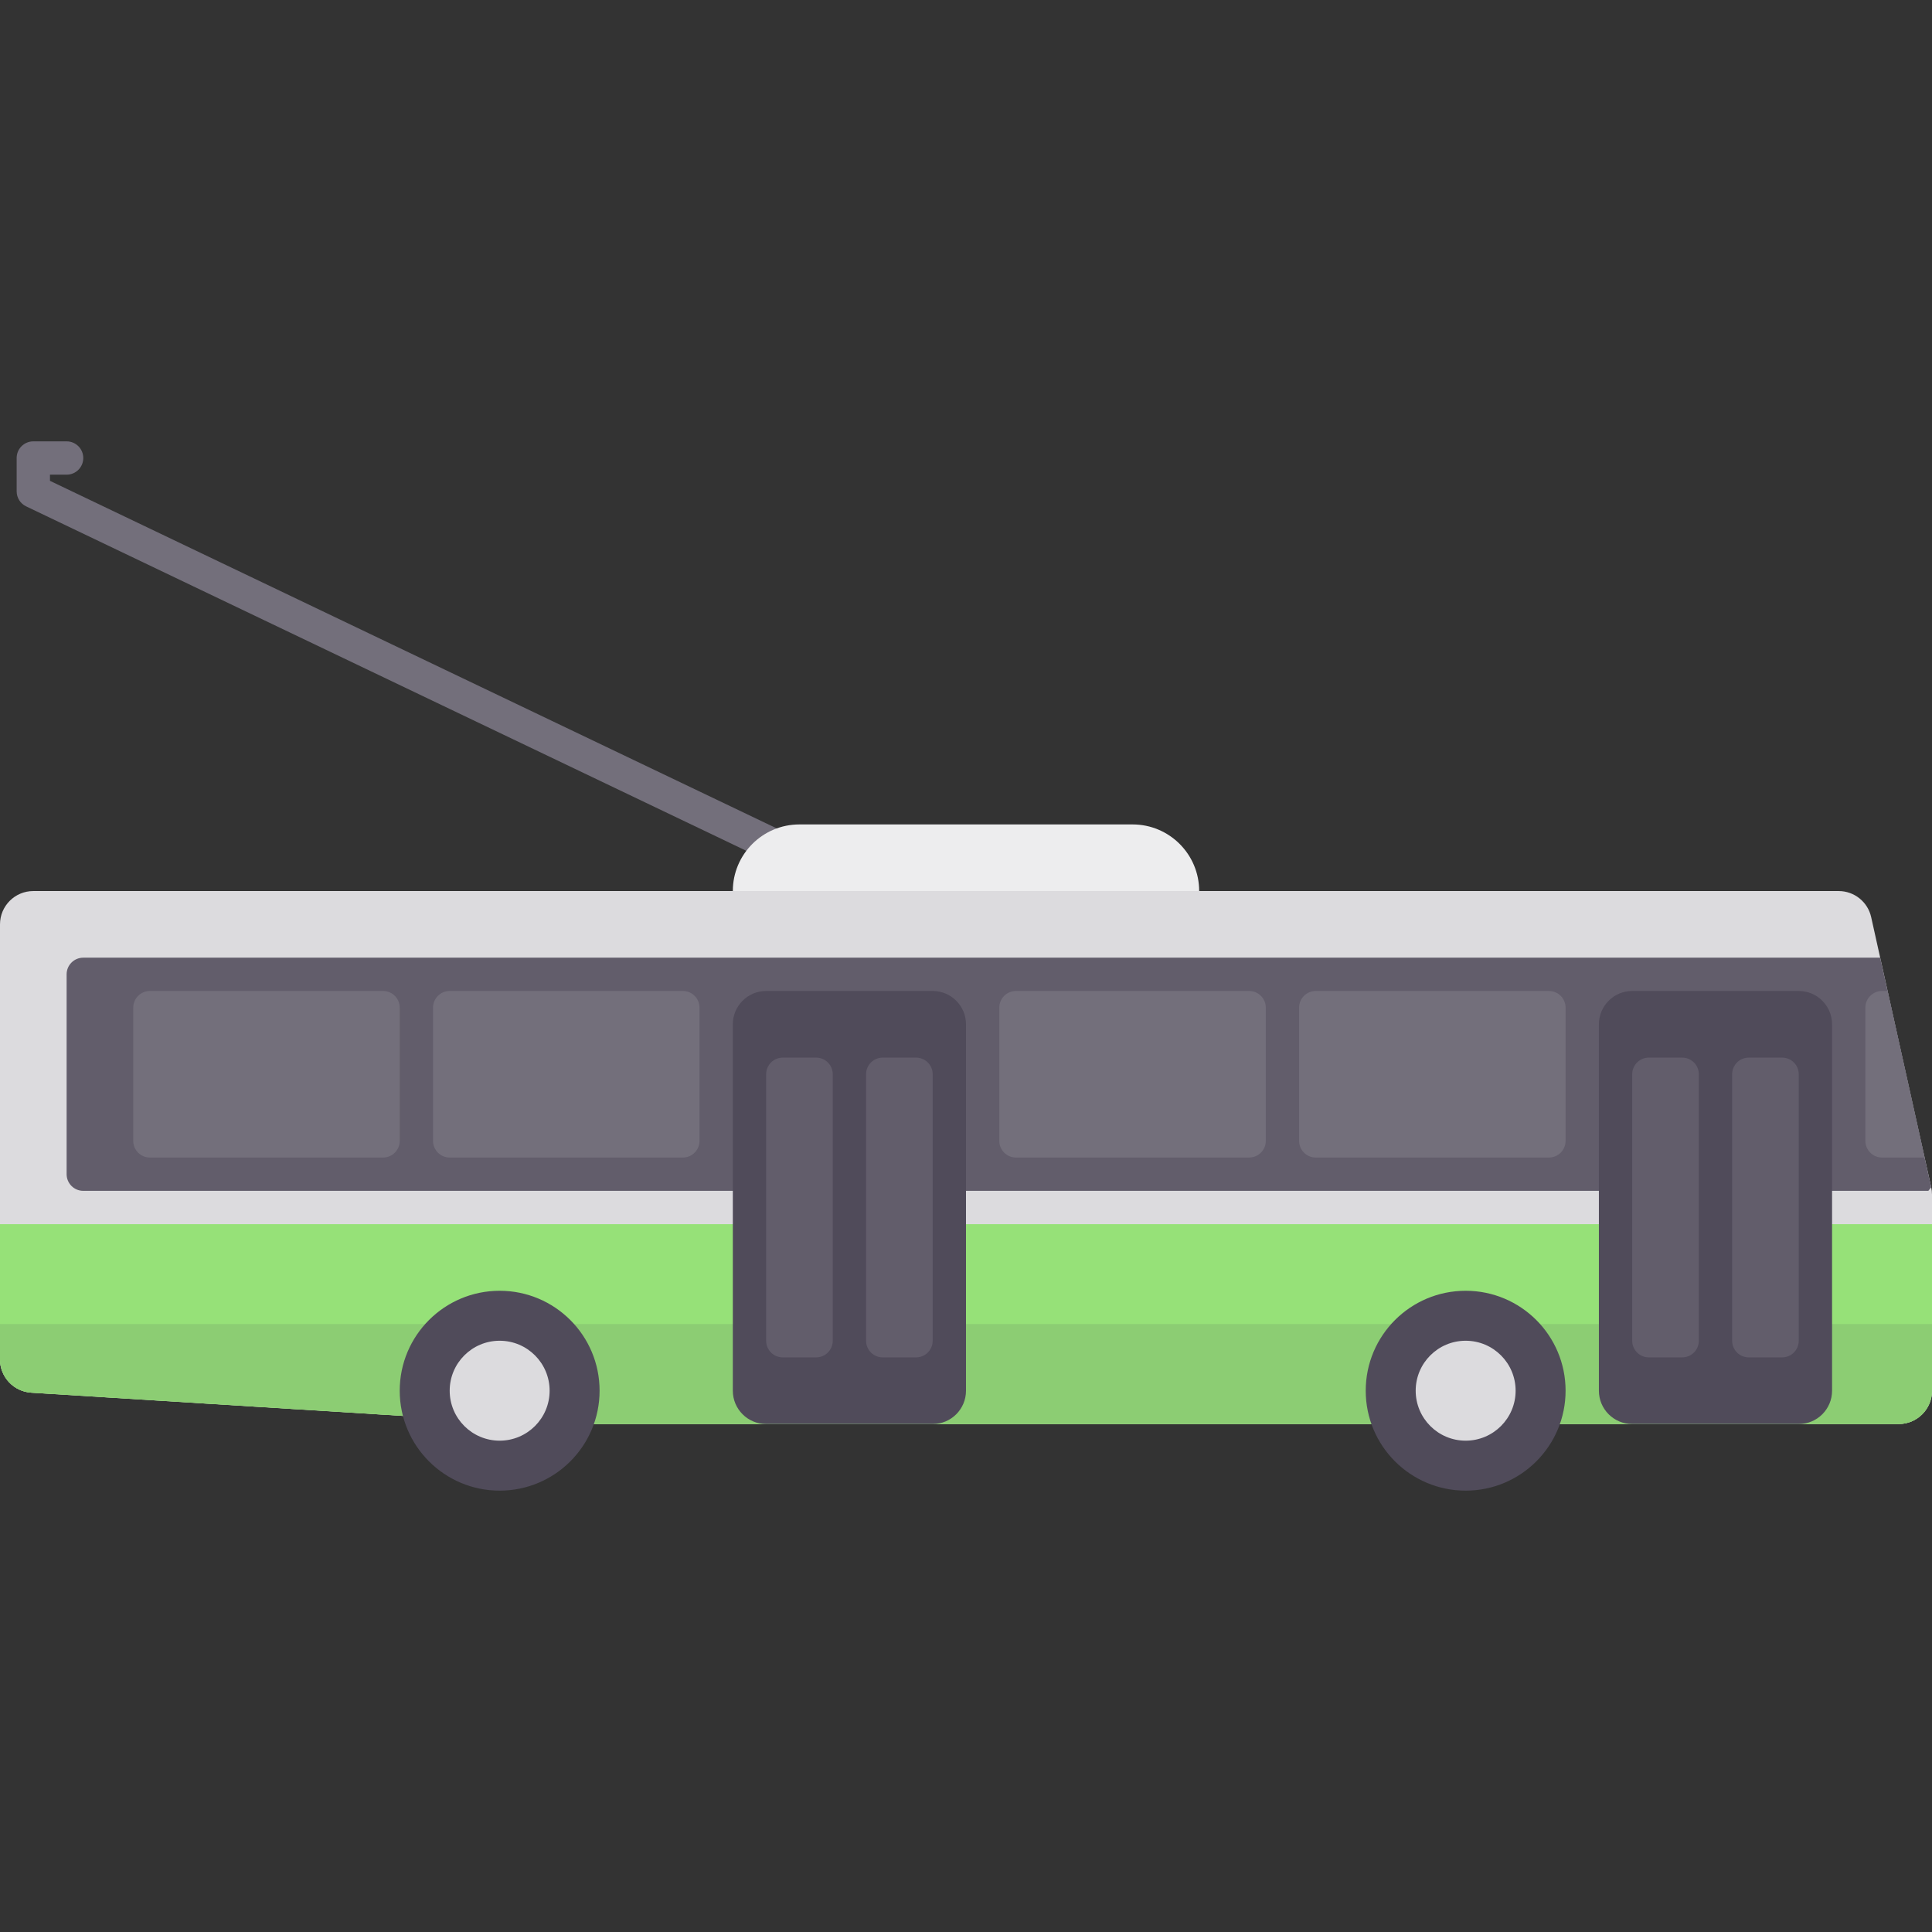 <?xml version="1.0" encoding="iso-8859-1"?>
<!-- Generator: Adobe Illustrator 19.0.0, SVG Export Plug-In . SVG Version: 6.00 Build 0)  -->
<svg version="1.1" id="Layer_1" xmlns="http://www.w3.org/2000/svg" xmlns:xlink="http://www.w3.org/1999/xlink" x="0px" y="0px"
	 viewBox="0 0 512.001 512.001" style="enable-background:new 0 0 512.001 512.001;" xml:space="preserve">
<rect x="0" y="0" width="512.001" height="512.001" fill="#333333" stroke="none"/>
<path style="fill:#736F7B;" d="M211.862,231.725c-0.638,0-1.293-0.138-1.906-0.431L6.922,134.19
	c-1.534-0.733-2.508-2.284-2.508-3.982v-8.828c0-2.44,1.974-4.414,4.414-4.414h8.828c2.44,0,4.414,1.974,4.414,4.414
	c0,2.44-1.974,4.414-4.414,4.414h-4.414v1.633l200.526,95.901c2.198,1.052,3.129,3.69,2.078,5.888
	C215.086,230.798,213.508,231.725,211.862,231.725z"/>
<path style="fill:#EDEDEE;" d="M300.138,218.483h-88.276c-9.751,0-17.655,7.904-17.655,17.655v8.828h123.586v-8.828
	C317.793,226.387,309.889,218.483,300.138,218.483z"/>
<path style="fill:#DCDBDE;" d="M8.828,236.138h478.436c4.138,0,7.72,2.873,8.618,6.912l15.908,71.586
	c0.14,0.629,0.211,1.271,0.211,1.916v52c0,4.875-3.953,8.828-8.828,8.828H141.24L8.277,369.07C3.625,368.778,0,364.921,0,360.259
	V244.966C0,240.091,3.953,236.138,8.828,236.138z"/>
<path style="fill:#96E178;" d="M0,324.414v35.844c0,4.662,3.625,8.52,8.277,8.81l132.963,8.311h361.932
	c4.875,0,8.828-3.953,8.828-8.828v-44.138H0z"/>
<path style="fill:#625D6B;" d="M22.069,315.587h488.959c0.312-0.39,0.449-0.561,0.761-0.949l-13.521-60.844h-476.2
	c-2.438,0-4.414,1.976-4.414,4.414v52.966C17.655,313.611,19.631,315.587,22.069,315.587z"/>
<path style="fill:#8CCD73;" d="M8.277,369.07l132.963,8.31h361.932c4.875,0,8.828-3.953,8.828-8.828v-17.655H0v9.362
	C0,364.921,3.625,368.778,8.277,369.07z"/>
<circle style="fill:#504B5A;" cx="132.414" cy="368.552" r="26.483"/>
<circle style="fill:#DCDBDE;" cx="132.414" cy="368.552" r="13.241"/>
<circle style="fill:#504B5A;" cx="388.414" cy="368.552" r="26.483"/>
<circle style="fill:#DCDBDE;" cx="388.414" cy="368.552" r="13.241"/>
<g>
	<path style="fill:#504B5A;" d="M432.552,262.621h44.138c4.875,0,8.828,3.953,8.828,8.828v97.103c0,4.875-3.953,8.828-8.828,8.828
		h-44.138c-4.875,0-8.828-3.953-8.828-8.828v-97.103C423.724,266.574,427.677,262.621,432.552,262.621z"/>
	<path style="fill:#504B5A;" d="M203.034,262.621h44.138c4.875,0,8.828,3.953,8.828,8.828v97.103c0,4.875-3.953,8.828-8.828,8.828
		h-44.138c-4.875,0-8.828-3.953-8.828-8.828v-97.103C194.207,266.574,198.159,262.621,203.034,262.621z"/>
</g>
<g>
	<path style="fill:#625D6B;" d="M216.276,359.725h-8.828c-2.438,0-4.414-1.976-4.414-4.414V284.69c0-2.438,1.976-4.414,4.414-4.414
		h8.828c2.438,0,4.414,1.976,4.414,4.414v70.621C220.69,357.748,218.713,359.725,216.276,359.725z"/>
	<path style="fill:#625D6B;" d="M242.759,359.725h-8.828c-2.438,0-4.414-1.976-4.414-4.414V284.69c0-2.438,1.976-4.414,4.414-4.414
		h8.828c2.438,0,4.414,1.976,4.414,4.414v70.621C247.172,357.748,245.196,359.725,242.759,359.725z"/>
	<path style="fill:#625D6B;" d="M445.793,359.725h-8.828c-2.438,0-4.414-1.976-4.414-4.414V284.69c0-2.438,1.976-4.414,4.414-4.414
		h8.828c2.438,0,4.414,1.976,4.414,4.414v70.621C450.207,357.748,448.231,359.725,445.793,359.725z"/>
	<path style="fill:#625D6B;" d="M472.276,359.725h-8.828c-2.438,0-4.414-1.976-4.414-4.414V284.69c0-2.438,1.976-4.414,4.414-4.414
		h8.828c2.438,0,4.414,1.976,4.414,4.414v70.621C476.69,357.748,474.713,359.725,472.276,359.725z"/>
</g>
<g>
	<path style="fill:#736F7B;" d="M269.241,306.759h61.793c2.438,0,4.414-1.976,4.414-4.414v-35.31c0-2.438-1.976-4.414-4.414-4.414
		h-61.793c-2.438,0-4.414,1.976-4.414,4.414v35.31C264.828,304.783,266.804,306.759,269.241,306.759z"/>
	<path style="fill:#736F7B;" d="M119.172,306.759h61.793c2.438,0,4.414-1.976,4.414-4.414v-35.31c0-2.438-1.976-4.414-4.414-4.414
		h-61.793c-2.438,0-4.414,1.976-4.414,4.414v35.31C114.759,304.783,116.735,306.759,119.172,306.759z"/>
	<path style="fill:#736F7B;" d="M39.724,306.759h61.793c2.438,0,4.414-1.976,4.414-4.414v-35.31c0-2.438-1.976-4.414-4.414-4.414
		H39.724c-2.438,0-4.414,1.976-4.414,4.414v35.31C35.31,304.783,37.287,306.759,39.724,306.759z"/>
	<path style="fill:#736F7B;" d="M348.69,306.759h61.793c2.438,0,4.414-1.976,4.414-4.414v-35.31c0-2.438-1.976-4.414-4.414-4.414
		H348.69c-2.438,0-4.414,1.976-4.414,4.414v35.31C344.276,304.783,346.252,306.759,348.69,306.759z"/>
	<path style="fill:#736F7B;" d="M500.231,262.621h-1.472c-2.438,0-4.414,1.976-4.414,4.414v35.31c0,2.438,1.976,4.414,4.414,4.414
		h11.281L500.231,262.621z"/>
</g>
<g>
</g>
<g>
</g>
<g>
</g>
<g>
</g>
<g>
</g>
<g>
</g>
<g>
</g>
<g>
</g>
<g>
</g>
<g>
</g>
<g>
</g>
<g>
</g>
<g>
</g>
<g>
</g>
<g>
</g>
</svg>
